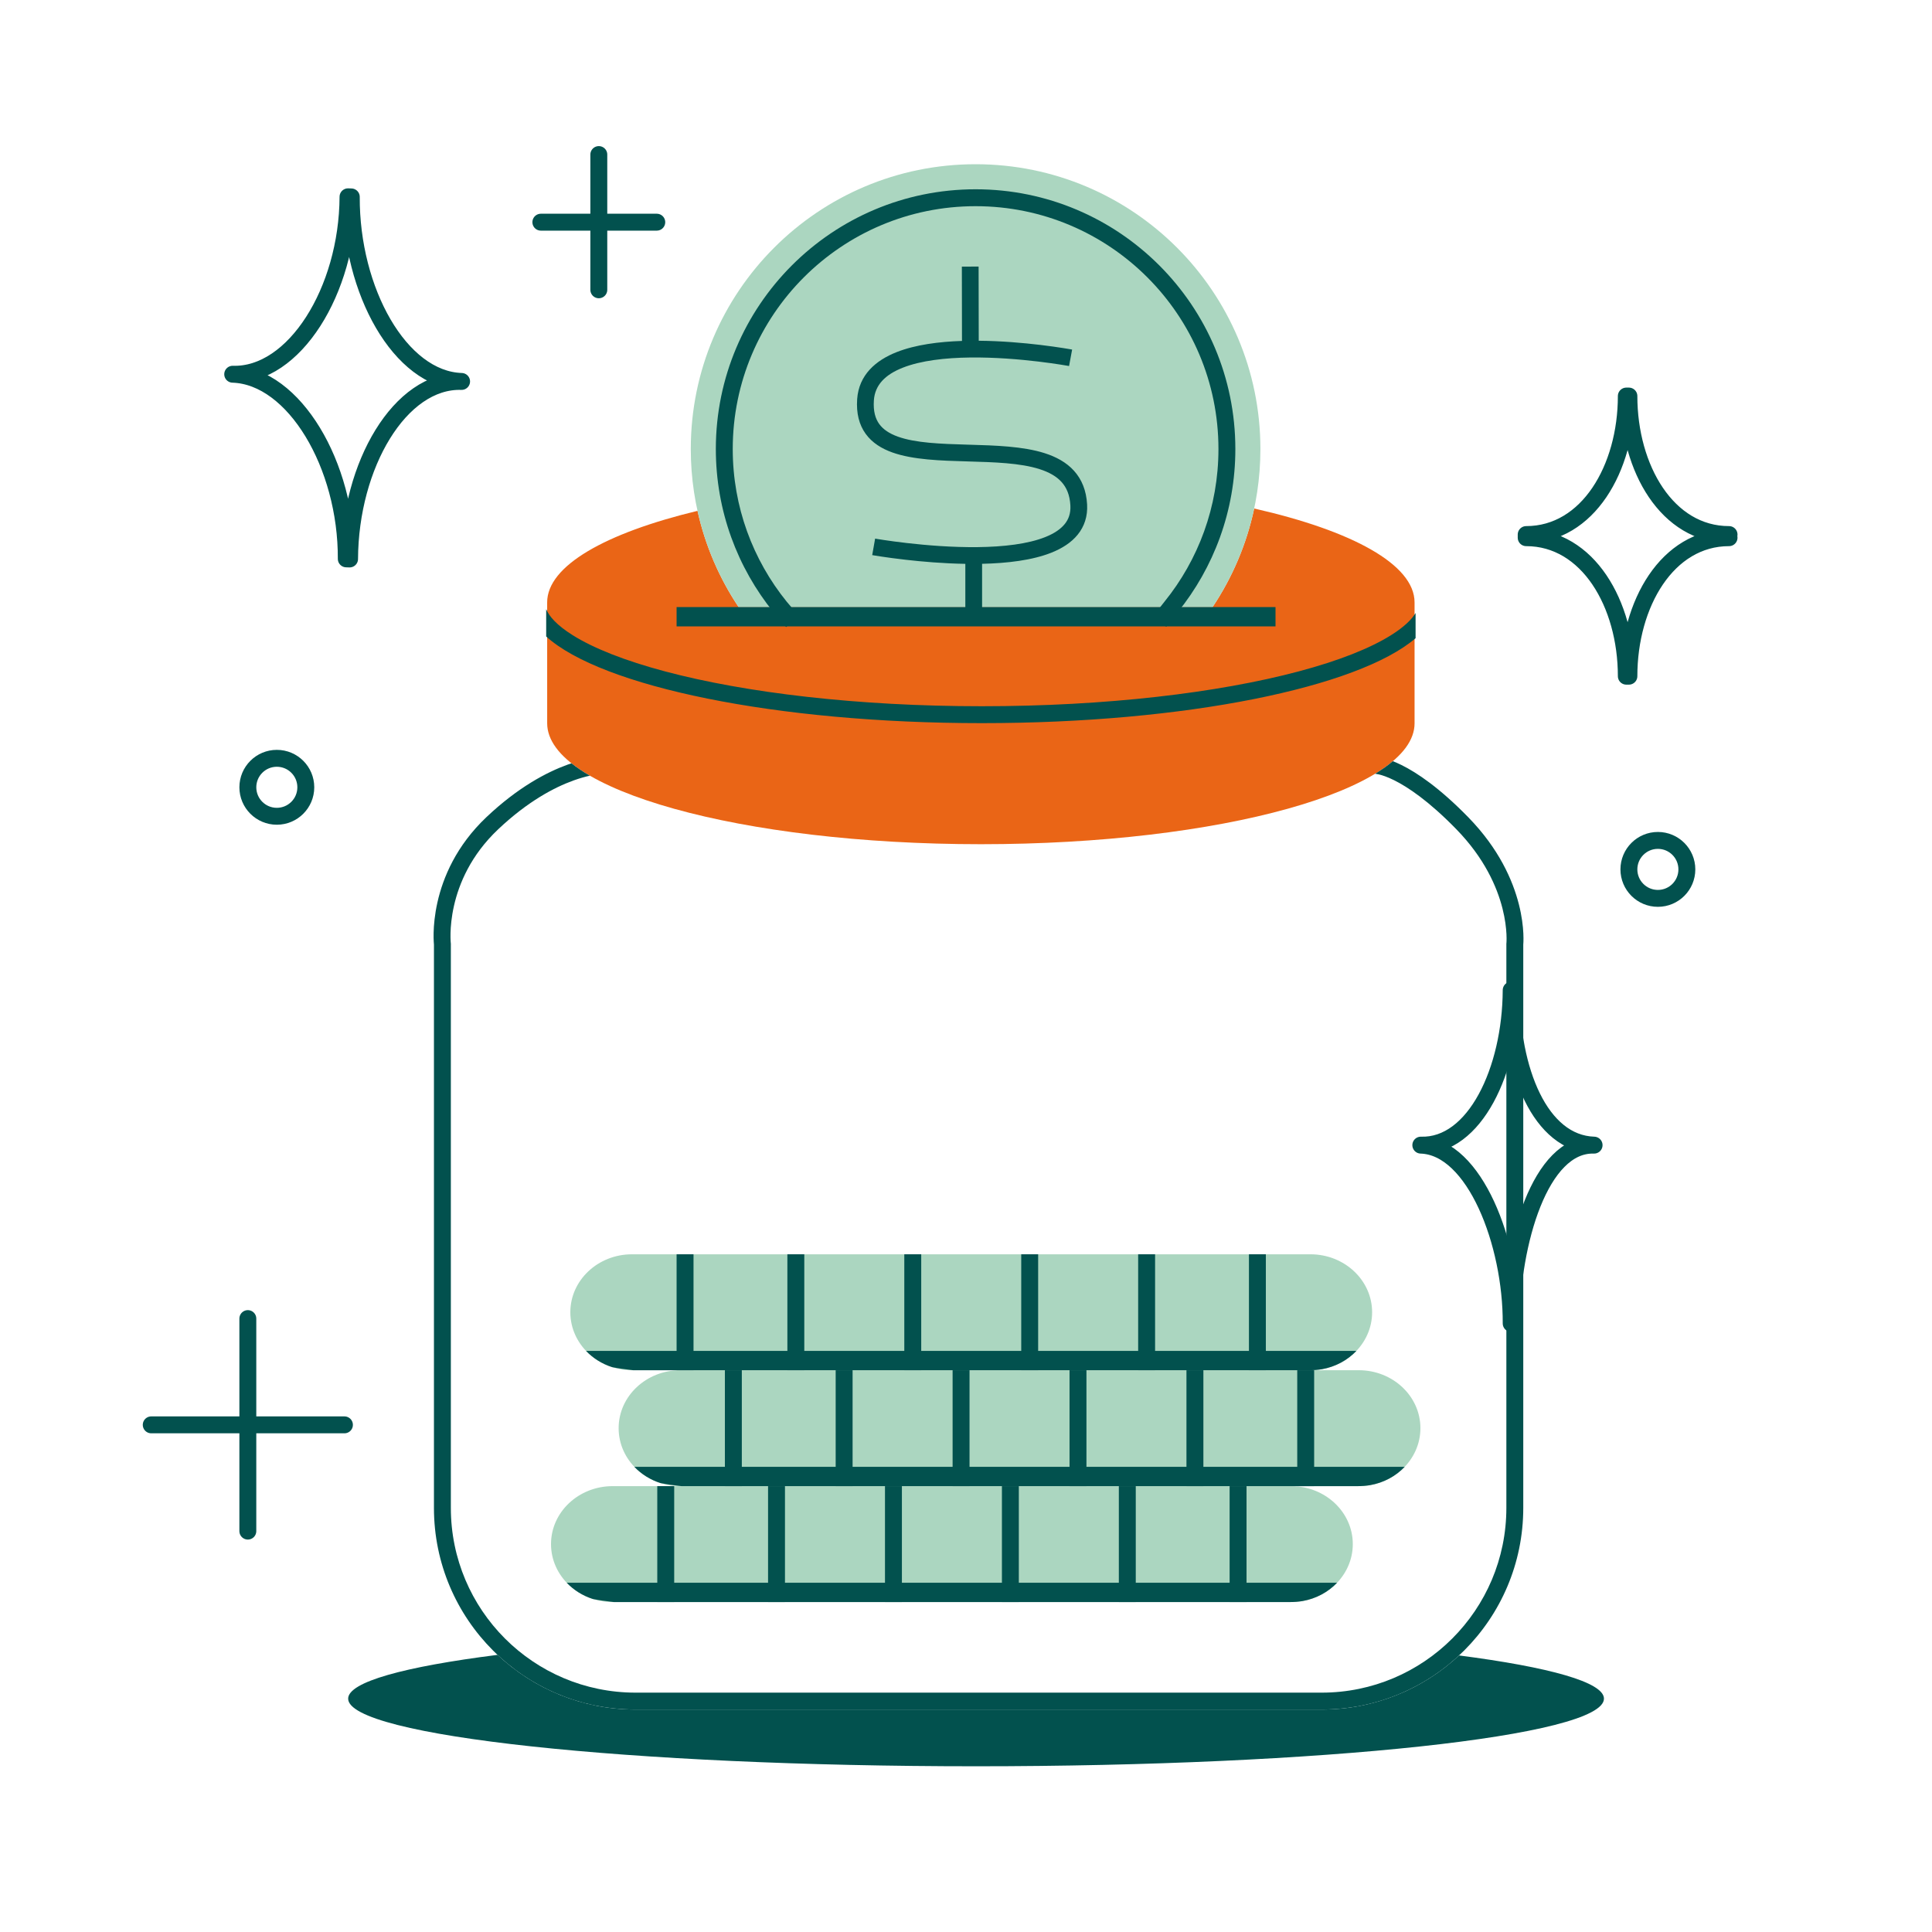 <svg width="200" height="200" viewBox="0 0 200 200" fill="none" xmlns="http://www.w3.org/2000/svg">
<path d="M129.833 52.641C129.046 56.347 127.562 59.796 125.525 62.844H76.461C74.469 59.862 73.006 56.497 72.206 52.883C62.675 55.178 56.642 58.572 56.642 62.359L56.644 74.876C56.644 81.788 76.744 87.392 101.54 87.392C126.335 87.392 146.436 81.788 146.436 74.876L146.435 62.359C146.435 58.437 139.963 54.936 129.833 52.641Z" fill="#EA6516"/>
<path fill-rule="evenodd" clip-rule="evenodd" d="M125.525 62.844C128.653 58.163 130.477 52.536 130.477 46.484C130.477 30.2 117.277 17 100.993 17C84.71 17 71.51 30.2 71.51 46.484C71.51 52.536 73.333 58.163 76.461 62.844H125.525Z" fill="#ABD6C0"/>
<path d="M59.041 135.844C59.041 132.53 61.899 129.844 65.425 129.844H135.656C139.182 129.844 142.041 132.53 142.041 135.844C142.041 139.157 139.182 141.844 135.656 141.844H65.425C61.899 141.844 59.041 139.157 59.041 135.844Z" fill="#ABD6C0"/>
<path d="M64.041 147.844C64.041 144.53 66.899 141.844 70.425 141.844H140.656C144.182 141.844 147.041 144.53 147.041 147.844C147.041 151.157 144.182 153.844 140.656 153.844H70.425C66.899 153.844 64.041 151.157 64.041 147.844Z" fill="#ABD6C0"/>
<path d="M57.041 159.844C57.041 156.53 59.899 153.844 63.425 153.844H133.656C137.182 153.844 140.041 156.53 140.041 159.844C140.041 163.157 137.182 165.844 133.656 165.844H63.425C59.899 165.844 57.041 163.157 57.041 159.844Z" fill="#ABD6C0"/>
<path d="M51.504 171.311C41.86 172.533 36.041 174.115 36.041 175.844C36.041 179.71 65.142 182.844 101.041 182.844C136.939 182.844 166.041 179.71 166.041 175.844C166.041 174.143 160.408 172.584 151.043 171.371C147.314 174.846 142.312 176.972 136.813 176.972H65.797C60.267 176.972 55.239 174.821 51.504 171.311Z" fill="#02514E"/>
<path d="M59.157 79.016C59.027 79.059 58.893 79.106 58.757 79.155C56.579 79.944 53.619 81.504 50.366 84.58C47.222 87.553 45.858 90.849 45.284 93.405C44.997 94.681 44.907 95.773 44.888 96.552C44.879 96.942 44.888 97.254 44.9 97.473C44.906 97.583 44.912 97.669 44.918 97.73L44.922 97.778V156.097C44.922 167.626 54.268 176.972 65.797 176.972H136.813C148.342 176.972 157.688 167.626 157.688 156.097V97.772C157.689 97.764 157.69 97.755 157.691 97.745C157.691 97.738 157.692 97.731 157.692 97.723C157.696 97.665 157.701 97.584 157.705 97.481C157.712 97.275 157.714 96.982 157.696 96.614C157.661 95.879 157.546 94.842 157.231 93.605C156.6 91.126 155.17 87.855 151.998 84.605C149.023 81.557 146.7 79.994 145.079 79.193C144.753 79.033 144.457 78.903 144.188 78.797C143.659 79.245 143.042 79.681 142.343 80.105H142.378C142.386 80.105 142.405 80.106 142.434 80.11C142.496 80.117 142.608 80.135 142.767 80.173C143.086 80.251 143.6 80.415 144.304 80.762C145.711 81.458 147.878 82.888 150.745 85.827C153.68 88.834 154.971 91.822 155.535 94.037C155.817 95.146 155.917 96.065 155.948 96.699C155.963 97.015 155.961 97.26 155.956 97.421C155.953 97.502 155.949 97.561 155.947 97.598L155.945 97.616L155.943 97.64L155.943 97.642L155.938 97.686V156.097C155.938 166.659 147.376 175.222 136.813 175.222H65.797C55.235 175.222 46.672 166.659 46.672 156.097V97.68L46.666 97.629L46.665 97.622C46.664 97.614 46.663 97.599 46.661 97.578C46.657 97.535 46.652 97.469 46.648 97.38C46.638 97.202 46.63 96.934 46.638 96.593C46.654 95.91 46.734 94.934 46.991 93.789C47.505 91.502 48.726 88.54 51.568 85.851C54.645 82.942 57.399 81.508 59.353 80.8C60.021 80.558 60.597 80.401 61.063 80.298C60.346 79.883 59.709 79.455 59.157 79.016Z" fill="#02514E"/>
<path d="M70.041 62.844H132.041V64.844H70.041V62.844Z" fill="#02514E"/>
<path fill-rule="evenodd" clip-rule="evenodd" d="M100.993 21.344C87.109 21.344 75.853 32.599 75.853 46.484C75.853 52.471 77.945 57.967 81.439 62.285L82.707 63.777L81.374 64.911L80.092 63.403L80.085 63.394C76.345 58.775 74.103 52.89 74.103 46.484C74.103 31.633 86.142 19.594 100.993 19.594C115.844 19.594 127.883 31.633 127.883 46.484C127.883 52.888 125.644 58.771 121.905 63.39L120.729 64.885L119.353 63.803L120.541 62.293C124.039 57.974 126.133 52.475 126.133 46.484C126.133 32.599 114.878 21.344 100.993 21.344Z" fill="#02514E"/>
<path fill-rule="evenodd" clip-rule="evenodd" d="M99.584 35.293L99.571 27.599L101.305 27.596L101.319 35.273C103.674 35.294 105.949 35.498 107.694 35.706C108.679 35.824 109.499 35.943 110.074 36.034C110.361 36.079 110.588 36.117 110.743 36.144C110.821 36.157 110.881 36.168 110.922 36.175L110.969 36.184L110.986 36.187C110.986 36.187 110.986 36.187 110.828 37.039L110.669 37.892L110.657 37.89L110.615 37.882C110.578 37.876 110.522 37.866 110.448 37.853C110.301 37.827 110.083 37.791 109.804 37.747C109.247 37.659 108.449 37.543 107.488 37.428C105.563 37.198 103.004 36.978 100.437 37.008C97.853 37.039 95.342 37.324 93.472 38.057C91.62 38.784 90.573 39.863 90.464 41.441C90.384 42.579 90.624 43.347 91.02 43.896C91.424 44.455 92.063 44.884 92.957 45.204C94.79 45.86 97.362 45.95 100.179 46.032C100.236 46.033 100.294 46.035 100.351 46.036C103.029 46.113 105.902 46.196 108.148 46.914C109.313 47.286 110.378 47.849 111.174 48.728C111.983 49.622 112.457 50.778 112.537 52.221C112.605 53.452 112.251 54.499 111.562 55.349C110.889 56.179 109.935 56.772 108.868 57.201C106.858 58.007 104.24 58.308 101.666 58.365L101.666 64.344H99.931V58.369C97.649 58.332 95.443 58.14 93.724 57.943C92.699 57.826 91.844 57.707 91.244 57.617C90.943 57.572 90.707 57.534 90.544 57.507C90.463 57.494 90.4 57.483 90.358 57.476L90.309 57.468L90.296 57.465L90.291 57.465C90.291 57.465 90.291 57.465 90.442 56.611L90.592 55.757L90.595 55.757L90.606 55.759L90.65 55.767C90.689 55.773 90.748 55.783 90.826 55.796C90.981 55.822 91.209 55.858 91.501 55.902C92.085 55.989 92.92 56.106 93.921 56.22C95.927 56.45 98.584 56.669 101.216 56.638C103.869 56.607 106.406 56.32 108.222 55.591C109.123 55.229 109.789 54.781 110.215 54.256C110.625 53.751 110.85 53.13 110.805 52.317C110.744 51.222 110.4 50.457 109.889 49.893C109.365 49.314 108.607 48.881 107.62 48.566C105.61 47.923 102.941 47.846 100.129 47.765L100.106 47.764C97.391 47.686 94.516 47.604 92.372 46.837C91.275 46.444 90.29 45.847 89.614 44.911C88.93 43.965 88.633 42.77 88.733 41.321C88.908 38.808 90.658 37.298 92.839 36.443C94.778 35.683 97.195 35.372 99.584 35.293Z" fill="#02514E"/>
<path fill-rule="evenodd" clip-rule="evenodd" d="M70.041 141.844V129.844H71.793V141.844H70.041ZM81.509 141.844V129.844H83.26V141.844H81.509ZM93.613 141.844V129.844H95.365V141.844H93.613ZM105.718 141.844V129.844H107.469V141.844H105.718ZM117.822 141.844V129.844H119.574V141.844H117.822ZM129.29 141.844V129.844H131.041V141.844H129.29Z" fill="#02514E"/>
<path fill-rule="evenodd" clip-rule="evenodd" d="M63.376 141.528C62.322 141.192 61.393 140.606 60.667 139.844H140.415C139.494 140.812 138.242 141.497 136.827 141.743C136.427 141.808 135.999 141.844 135.541 141.844H65.541C64.628 141.742 63.925 141.638 63.376 141.528Z" fill="#02514E"/>
<path fill-rule="evenodd" clip-rule="evenodd" d="M75.041 153.844V141.844H76.793V153.844H75.041ZM86.509 153.844V141.844H88.26V153.844H86.509ZM98.613 153.844V141.844H100.365V153.844H98.613ZM110.718 153.844V141.844H112.469V153.844H110.718ZM122.822 153.844V141.844H124.574V153.844H122.822ZM134.29 153.844V141.844H136.041V153.844H134.29Z" fill="#02514E"/>
<path fill-rule="evenodd" clip-rule="evenodd" d="M68.376 153.528C67.322 153.192 66.393 152.606 65.667 151.844H145.415C144.494 152.812 143.242 153.497 141.827 153.743C141.427 153.808 140.999 153.844 140.541 153.844H70.541C69.628 153.742 68.925 153.638 68.376 153.528Z" fill="#02514E"/>
<path fill-rule="evenodd" clip-rule="evenodd" d="M68.041 165.844V153.844H69.793V165.844H68.041ZM79.509 165.844V153.844H81.26V165.844H79.509ZM91.613 165.844V153.844H93.365V165.844H91.613ZM103.718 165.844V153.844H105.469V165.844H103.718ZM115.822 165.844V153.844H117.574V165.844H115.822ZM127.29 165.844V153.844H129.041V165.844H127.29Z" fill="#02514E"/>
<path fill-rule="evenodd" clip-rule="evenodd" d="M61.376 165.528C60.322 165.192 59.393 164.606 58.667 163.844H138.415C137.494 164.812 136.242 165.497 134.827 165.743C134.427 165.808 133.999 165.844 133.541 165.844H63.541C62.628 165.742 61.925 165.638 61.376 165.528Z" fill="#02514E"/>
<path fill-rule="evenodd" clip-rule="evenodd" d="M56.541 65.888C62.267 71.073 80.292 74.859 101.642 74.859C122.746 74.859 140.602 71.16 146.541 66.067V63.46C146.149 64.11 145.383 64.885 144.017 65.743C141.851 67.106 138.6 68.397 134.426 69.507C126.106 71.72 114.514 73.109 101.642 73.109C88.77 73.109 77.179 71.72 68.858 69.507C64.685 68.397 61.434 67.106 59.267 65.743C57.608 64.7 56.834 63.782 56.541 63.059V65.888Z" fill="#02514E"/>
<path d="M178.99 55.662C172.607 55.662 168.623 62.506 168.623 69.999H168.356C168.356 62.506 164.372 55.662 157.99 55.662V55.337C164.372 55.337 168.356 48.493 168.356 40.999H168.623C168.623 48.493 172.607 55.337 178.99 55.337M25.656 136.5V158.5M15.656 147.5H35.656M61.989 16V30M55.989 23H67.989M24.089 38.74C30.447 38.941 35.894 48.139 35.847 57.854L36.188 57.865C36.234 48.136 41.426 39.287 47.784 39.487C41.426 39.287 36.32 30.099 36.366 20.384L36.026 20.373C35.979 30.102 30.447 38.941 24.089 38.74ZM147.082 118.544C152.671 118.721 156.477 128.719 156.437 137C156.477 128.708 159.431 118.368 165.02 118.544C159.431 118.368 156.398 110.781 156.437 102.5C156.398 110.792 152.671 118.721 147.082 118.544ZM174.623 89.999C174.623 91.656 173.28 92.999 171.623 92.999C169.966 92.999 168.623 91.656 168.623 89.999C168.623 88.343 169.966 86.999 171.623 86.999C173.28 86.999 174.623 88.343 174.623 89.999ZM31.657 81.5C31.657 83.157 30.313 84.5 28.657 84.5C27 84.5 25.657 83.157 25.657 81.5C25.657 79.843 27 78.5 28.657 78.5C30.313 78.5 31.657 79.843 31.657 81.5Z" stroke="#02514E" stroke-width="1.75" stroke-linecap="round" stroke-linejoin="round"/>
</svg>
